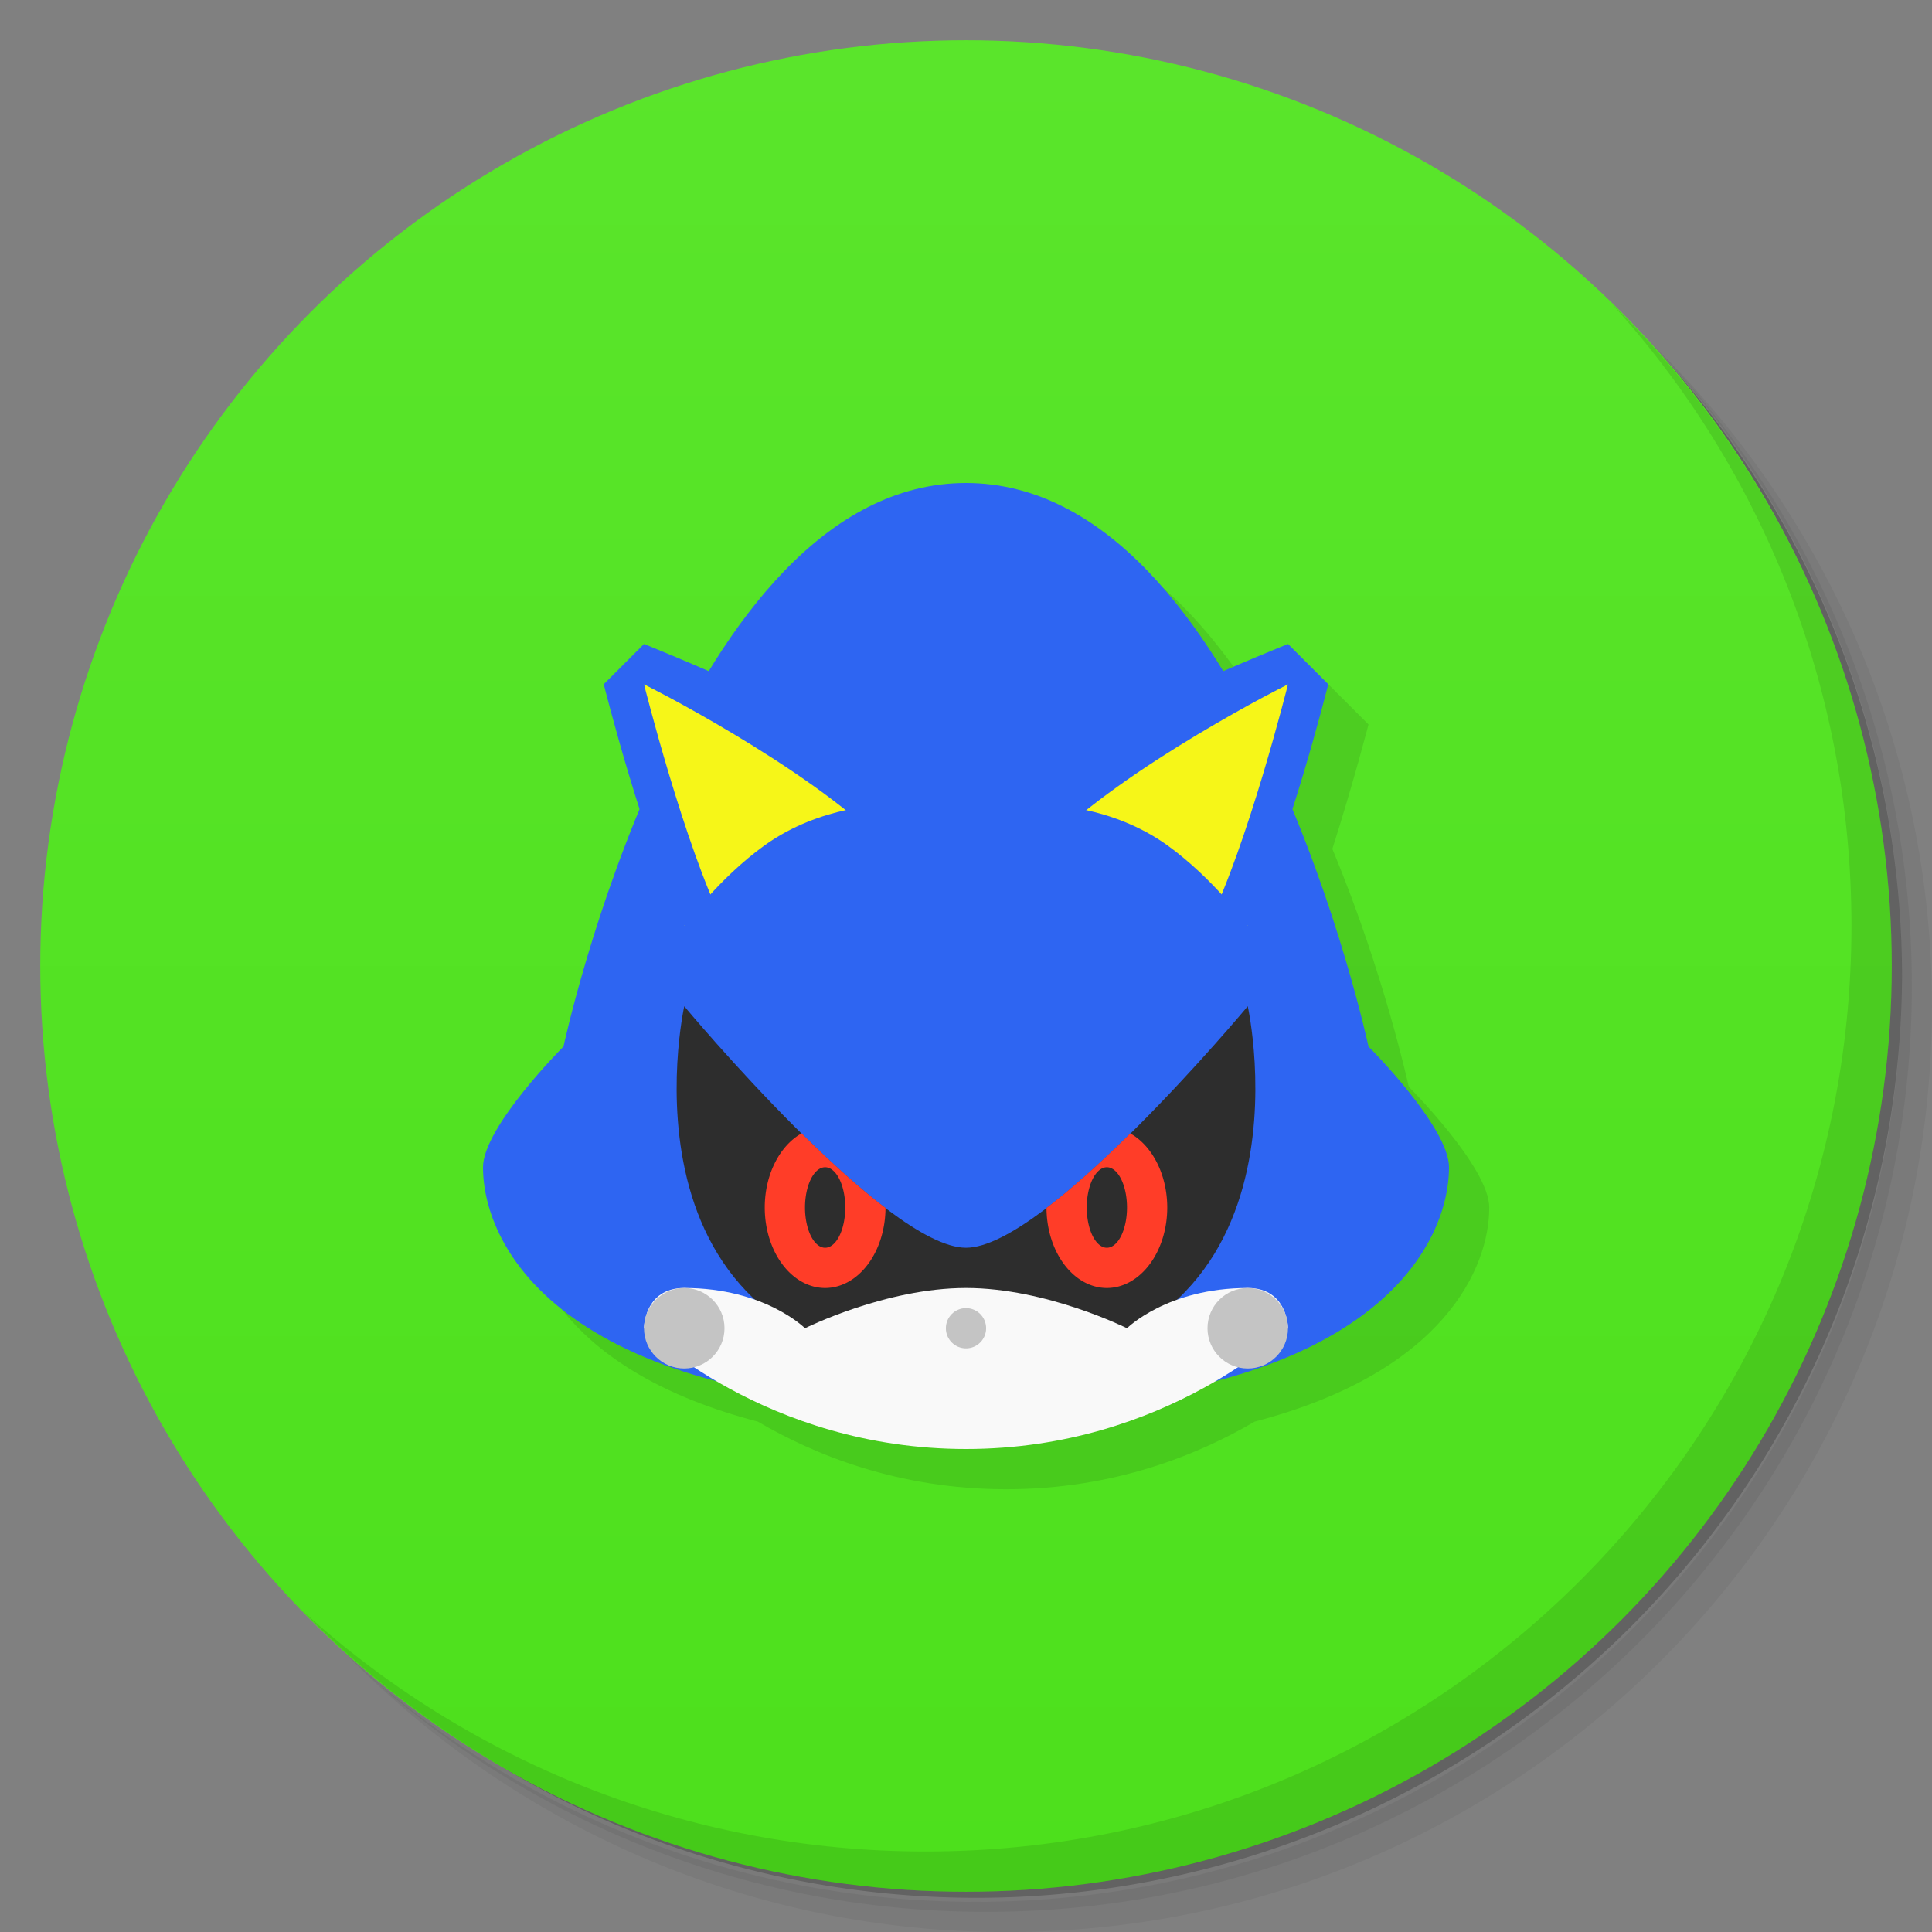 <svg version="1.1" viewBox="0 0 48 48" xmlns="http://www.w3.org/2000/svg">
 <rect x="0" y="0" width="48" height="48" fill="#808080" stroke="none"/>
 <defs>
  <linearGradient id="bg" x2="0" y1="1" y2="47" gradientUnits="userSpaceOnUse">
   <stop style="stop-color:#5ae52b" offset="0"/>
   <stop style="stop-color:#4de01c" offset="1"/>
  </linearGradient>
 </defs>
 <path d="m36.31 5c5.859 4.062 9.688 10.831 9.688 18.5 0 12.426-10.07 22.5-22.5 22.5-7.669 0-14.438-3.828-18.5-9.688 1.037 1.822 2.306 3.499 3.781 4.969 4.085 3.712 9.514 5.969 15.469 5.969 12.703 0 23-10.298 23-23 0-5.954-2.256-11.384-5.969-15.469-1.469-1.475-3.147-2.744-4.969-3.781zm4.969 3.781c3.854 4.113 6.219 9.637 6.219 15.719 0 12.703-10.297 23-23 23-6.081 0-11.606-2.364-15.719-6.219 4.16 4.144 9.883 6.719 16.219 6.719 12.703 0 23-10.298 23-23 0-6.335-2.575-12.06-6.719-16.219z" style="opacity:.05"/>
 <path d="m41.28 8.781c3.712 4.085 5.969 9.514 5.969 15.469 0 12.703-10.297 23-23 23-5.954 0-11.384-2.256-15.469-5.969 4.113 3.854 9.637 6.219 15.719 6.219 12.703 0 23-10.298 23-23 0-6.081-2.364-11.606-6.219-15.719z" style="opacity:.1"/>
 <path d="m31.25 2.375c8.615 3.154 14.75 11.417 14.75 21.13 0 12.426-10.07 22.5-22.5 22.5-9.708 0-17.971-6.135-21.12-14.75a23 23 0 0 0 44.875-7 23 23 0 0 0-16-21.875z" style="opacity:.2"/>
 <circle cx="24" cy="24" r="23" style="fill:url(#bg)"/>
 <path d="m25 13c-2.715 0-4.821 2.111-6.391 4.689-0.68-0.289-1.609-0.689-1.609-0.689l-1 1s0.385 1.486 0.898 3.092c-1.292 3.099-1.898 5.908-1.898 5.908s-2 2-2 3c0 1.491 1.117 4.093 5.828 5.32 1.376 0.806 3.468 1.68 6.172 1.68s4.796-0.874 6.172-1.68c4.711-1.228 5.828-3.829 5.828-5.32 0-1-2-3-2-3s-0.606-2.809-1.898-5.908c0.513-1.605 0.898-3.092 0.898-3.092l-1-1s-0.929 0.4-1.609 0.689c-1.57-2.578-3.676-4.689-6.391-4.689z" style="opacity:.1"/>
 <path d="m40.03 7.531c3.712 4.084 5.969 9.514 5.969 15.469 0 12.703-10.297 23-23 23-5.954 0-11.384-2.256-15.469-5.969 4.178 4.291 10.01 6.969 16.469 6.969 12.703 0 23-10.298 23-23 0-6.462-2.677-12.291-6.969-16.469z" style="opacity:.1"/>
 <path d="m12 29c0 2 2 6 12 6s12-4 12-6c0-1-2-3-2-3s-3-14-10-14-10 14-10 14-2 2-2 3z" style="fill:#2e65f2"/>
 <path d="m17 25s5 6 7 6 7-6 7-6 2 9-7 9-7-9-7-9z" style="fill:#2d2d2d"/>
 <path d="m16 33s0-1 1-1c2 0 3 1 3 1s2-1 4-1 4 1 4 1 1-1 3-1c1 0 1 1 1 1s-3 3-8 3-8-3-8-3z" style="fill:#f9f9f9"/>
 <circle cx="24" cy="33" r=".5" style="fill:#c4c4c4;paint-order:stroke fill markers;stroke-width:1.002"/>
 <circle cx="17" cy="33" r="1" style="fill:#c4c4c4;paint-order:stroke fill markers"/>
 <circle cx="31" cy="33" r="1" style="fill:#c4c4c4;paint-order:stroke fill markers"/>
 <path d="m17 23s0.851-1.175 2-2c1.393-1 3-1 3-1l-6-3z" style="fill:#f6f618"/>
 <path d="m17 23c-1-2-2-6-2-6l1-1s5 2 6 3c0.471 0.471 0.308 1.508 0 2-2-2-6-4-6-4s1 4 2 6z" style="fill:#2e65f2"/>
 <path d="m31 23s-0.851-1.175-2-2c-1.393-1-3-1-3-1l6-3z" style="fill:#f6f618"/>
 <path d="m31 23c1-2 2-6 2-6l-1-1s-5 2-6 3c-0.471 0.471-0.308 1.508 0 2 2-2 6-4 6-4s-1 4-2 6z" style="fill:#2e65f2"/>
 <path d="m19.916 28.158a1.5 2 0 0 0-0.916 1.842 1.5 2 0 0 0 1.5 2 1.5 2 0 0 0 1.5-1.99c-0.679-0.516-1.401-1.177-2.084-1.852zm8.166 0.002c-0.683 0.674-1.404 1.334-2.082 1.85a1.5 2 0 0 0 1.5 1.99 1.5 2 0 0 0 1.5-2 1.5 2 0 0 0-0.918-1.84zm-7.582 0.84a0.5 1 0 0 1 0.5 1 0.5 1 0 0 1-0.5 1 0.5 1 0 0 1-0.5-1 0.5 1 0 0 1 0.5-1zm7 0a0.5 1 0 0 1 0.5 1 0.5 1 0 0 1-0.5 1 0.5 1 0 0 1-0.5-1 0.5 1 0 0 1 0.5-1z" style="fill:#ff3d28;paint-order:stroke fill markers"/>
</svg>

